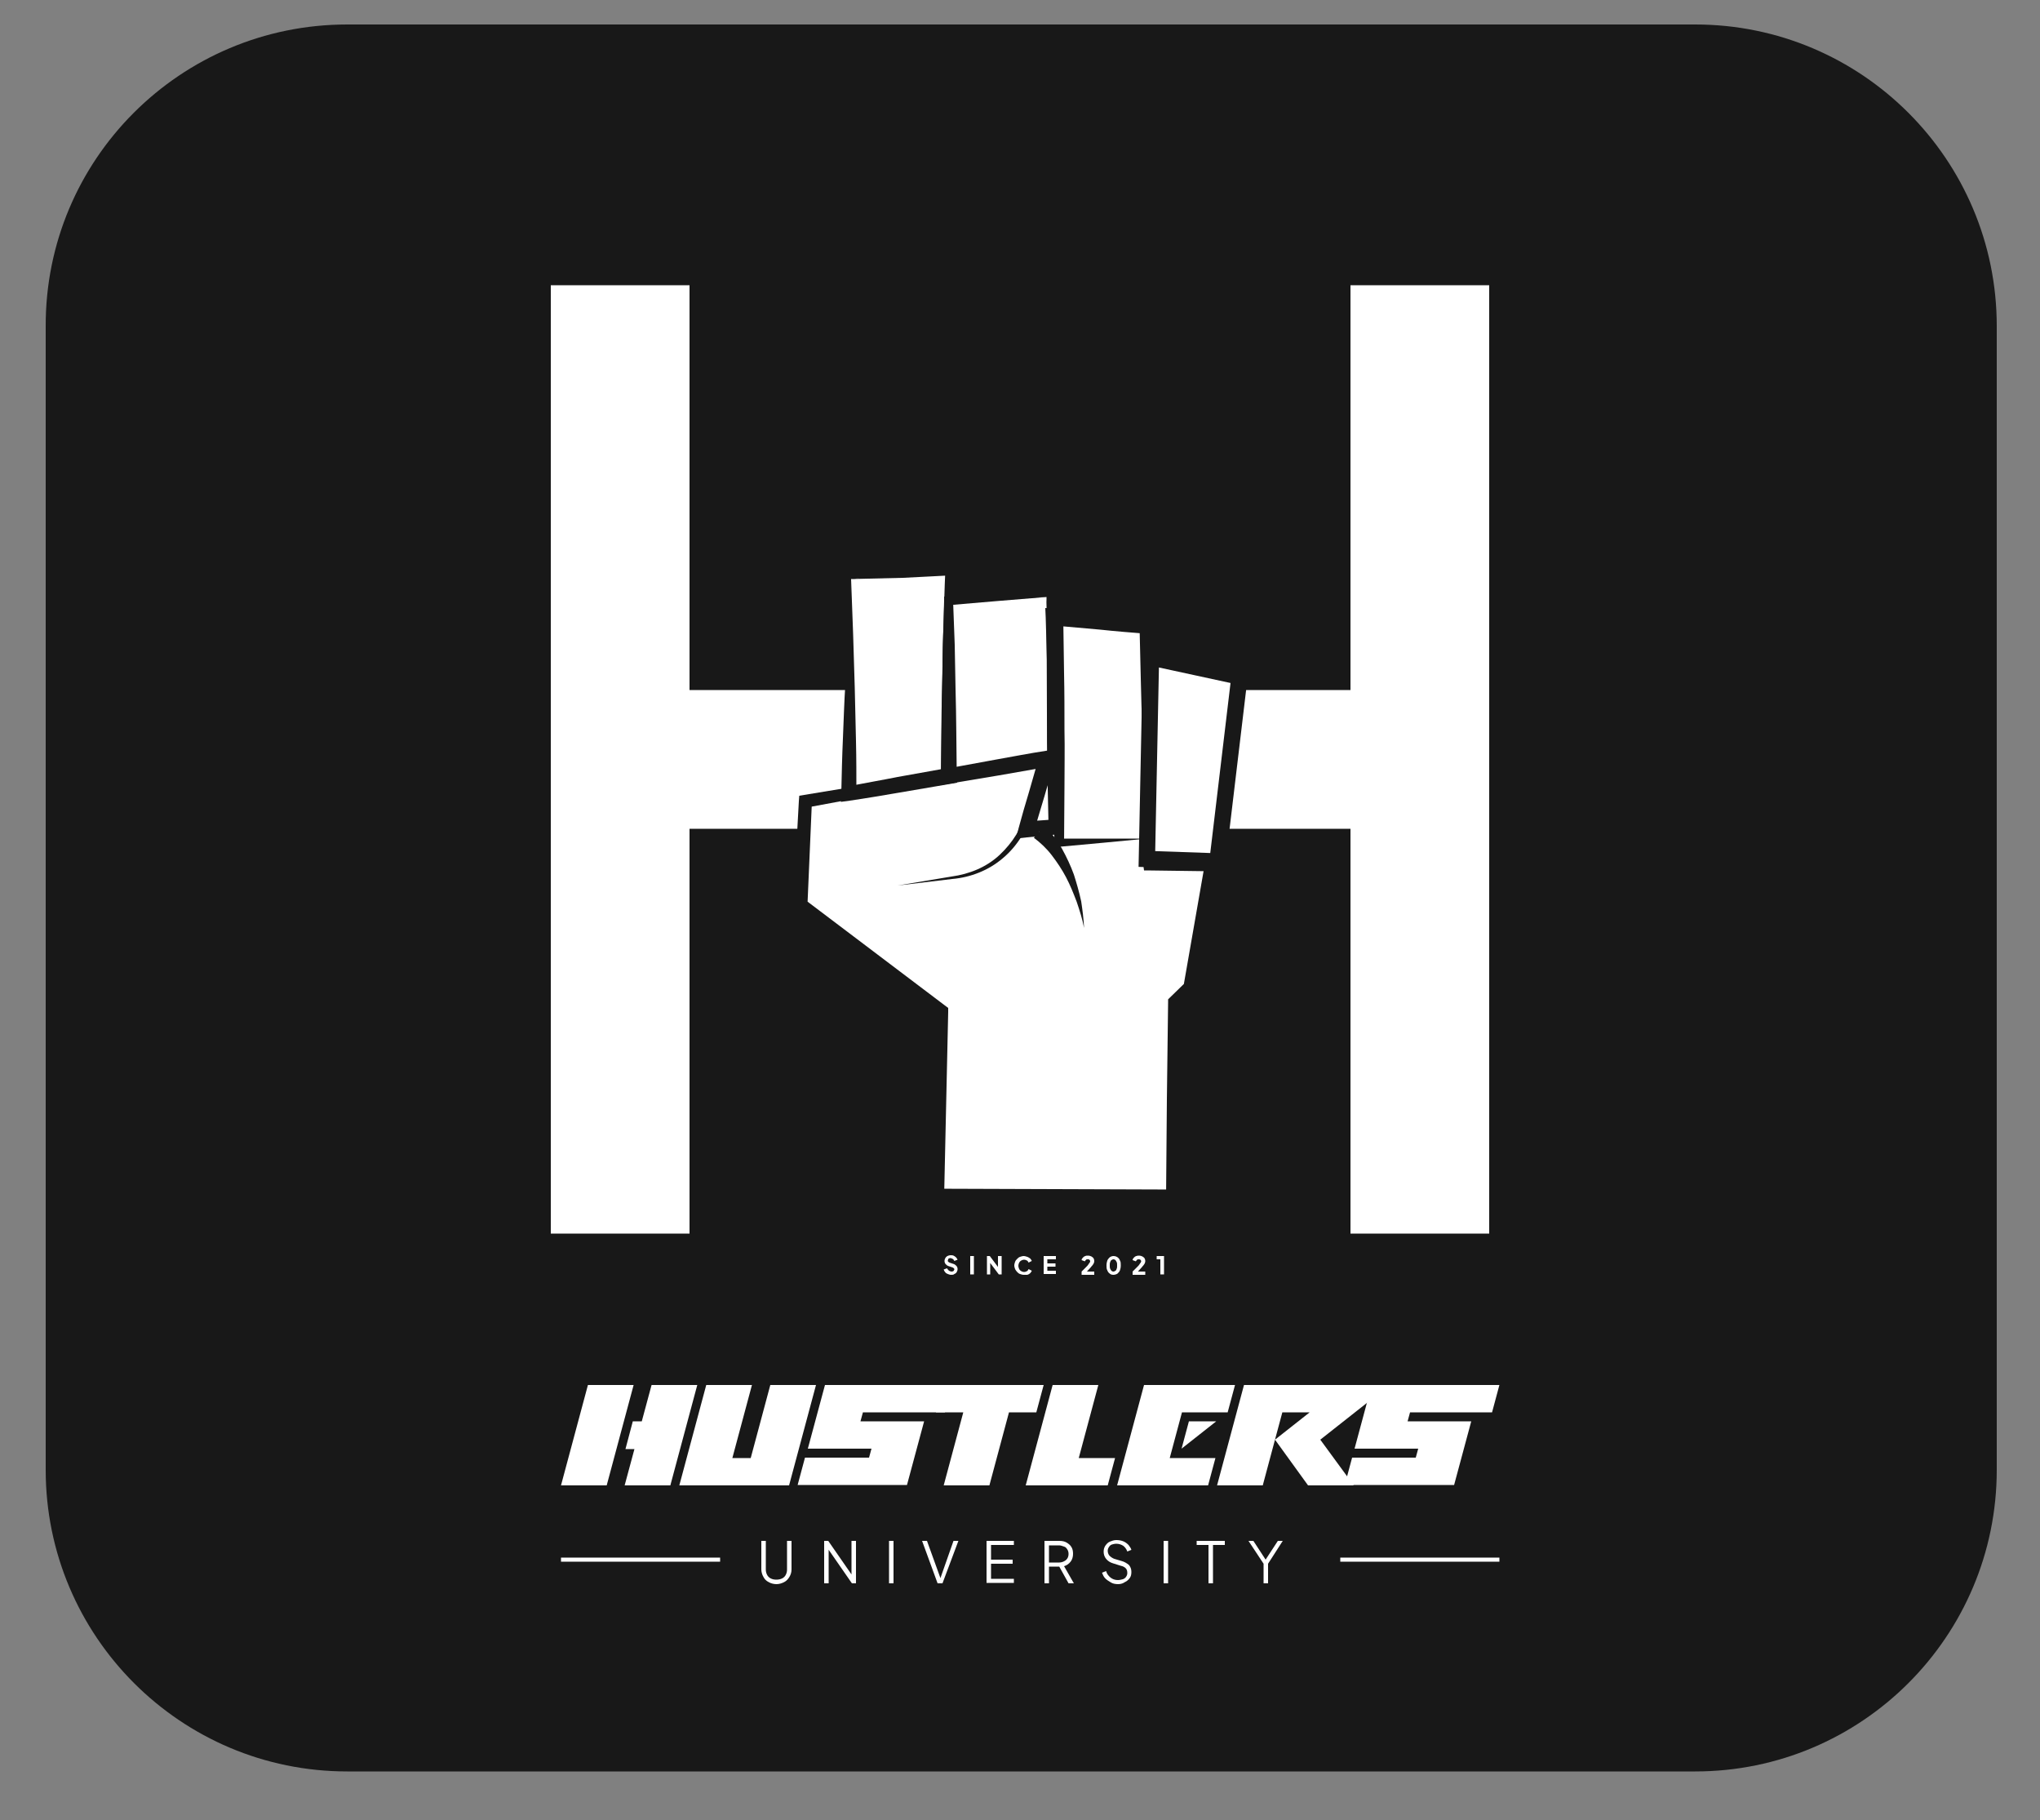 <?xml version="1.0" encoding="utf-8"?>
<!-- Generator: Adobe Illustrator 24.3.0, SVG Export Plug-In . SVG Version: 6.00 Build 0)  -->
<svg version="1.1" id="Layer_1" xmlns="http://www.w3.org/2000/svg" xmlns:xlink="http://www.w3.org/1999/xlink" x="0px" y="0px"
	 viewBox="0 0 500 446" style="enable-background:new 0 0 500 446;" xml:space="preserve">
<rect x="0" y="0" width="500" height="446" fill="#808080" stroke="none"/>
<style type="text/css">
	.st0{fill:#181818;}
	.st1{fill:#FFFFFF;}
	.st2{fill:#FFFFFF;stroke:#181818;stroke-width:4;stroke-linecap:round;stroke-miterlimit:10;}
	.st3{fill:none;stroke:#FFFFFF;stroke-miterlimit:10;}
</style>
<path class="st0" d="M85.1,6h330.4c40.8,0,73.9,33.1,73.9,73.9v280.3c0,40.8-33.1,73.9-73.9,73.9H85.1c-40.8,0-73.9-33.1-73.9-73.9
	V79.9C11.1,39.1,44.2,6,85.1,6z"/>
<g>
	<path class="st1" d="M148.7,364h-11.2l6.6-24.6h11.2L148.7,364z M155.1,348.3h2.2l2.4-8.9h11.2l-6.6,24.6h-11.2l2.4-8.9h-2.2
		L155.1,348.3z"/>
	<path class="st1" d="M166.5,364l6.6-24.6h11.2l-4.8,17.9h4.5l4.8-17.9h11.2l-6.6,24.6H166.5z"/>
	<path class="st1" d="M231.6,346.1h-20.1l-0.6,2.2h15.6l-4.2,15.6h-26.8l1.8-6.7H213l0.6-2.2H198l4.2-15.6h31.3L231.6,346.1z"/>
	<path class="st1" d="M247.3,346.1l-4.8,17.9h-11.2l4.8-17.9h-6.7l1.8-6.7h24.6l-1.8,6.7H247.3z"/>
	<path class="st1" d="M251.4,364l6.6-24.6h11.2l-4.8,17.9h8.9l-1.8,6.7H251.4z"/>
	<path class="st1" d="M286.7,357.3h11.2l-1.8,6.7h-22.3l6.6-24.6h22.3l-1.8,6.7h-11.2L286.7,357.3z M291.4,348.3h6.7l-8.5,6.7
		L291.4,348.3z"/>
	<path class="st1" d="M312.5,352.8l-3,11.2h-11.2l6.6-24.6h35.7l-17,13.4l8.2,11.2h-11.2L312.5,352.8z M312.5,352.8l8.5-6.7h-6.7
		L312.5,352.8z"/>
	<path class="st1" d="M365.7,346.1h-20.1l-0.6,2.2h15.6l-4.2,15.6h-26.8l1.8-6.7H347l0.6-2.2H332l4.2-15.6h31.3L365.7,346.1z"/>
</g>
<g>
	<polygon class="st1" points="331,69.9 331,169.1 169,169.1 169,69.9 135,69.9 135,302.3 169,302.3 169,203.1 331,203.1 331,302.3 
		365,302.3 365,69.9 	"/>
	<g>
		<g>
			<path class="st1" d="M220,217l14.4-2.1c8-1.1,14.7-6.7,17.3-14.4l4.9-14.6l-59.2,10.4l-1.3,25.5l34.3,26.1l-1,45.3h58.3l0.1-47.8
				l3.8-3.8l4.7-29.3h-15.1l-0.9-7.9l-21.4,1.9v-3.8l-8.1,0.7"/>
			<path class="st0" d="M220,217l13.2-2.2c4.4-0.6,8.6-2.3,11.8-5.3c1.6-1.5,3-3.2,4.1-5c1.1-1.9,1.8-3.9,2.5-6.1l4.1-12.8l1.1,1.2
				l-29.5,5.6l-29.6,5.5l1.3-1.5l-1.1,25.5l-0.7-1.5l34.4,26l0.8,0.6l0,1l-1,45.3l-2-2l29.1,0.1l29.1,0.1l-1.8,1.8l0.2-23.9
				l0.3-23.9l0-0.6l0.4-0.4l3.8-3.7l-0.4,0.7l5.1-29.2l1,1.2l-15.1-0.2l-0.7,0l-0.1-0.7l-0.8-7.9l0.7,0.5l-21.4,1.5l-0.3,0l0-0.3
				l0.1-3.8l0.2,0.2l-8.1,0.5l8-0.8l0.2,0l0,0.2l0.1,3.8l-0.3-0.3l21.4-2.3l0.6-0.1l0.1,0.6l1.1,7.9l-0.7-0.7l15.1-0.2l1.2,0
				l-0.2,1.2l-4.4,29.3l-0.1,0.4l-0.3,0.3l-3.7,3.8l0.4-1l0.2,23.9l0.1,23.9l0,1.8l-1.8,0l-29.1,0.1l-29.1,0.1l-2,0l0-2l1.1-45.3
				l0.8,1.6L195,223.3l-0.7-0.6l0.1-0.9l1.4-25.5l0.1-1.3l1.2-0.2l29.7-4.9l29.7-4.8l1.6-0.3l-0.5,1.5l-4.5,12.6
				c-0.7,2.1-1.5,4.3-2.8,6.2c-1.2,1.9-2.7,3.7-4.5,5.2c-3.5,3-7.9,4.7-12.4,5.1L220,217z"/>
		</g>
		<g>
			<polygon class="st1" points="208.6,141.9 208.1,194.5 232.6,190.2 232.6,139.7 			"/>
			<path class="st0" d="M208.6,141.9l0.5,13.5l0.4,13.2c0.1,4.4,0.2,8.7,0.3,13c0.1,4.3,0.1,8.6,0.1,12.9l-2.1-1.8
				c4.1-0.8,8.2-1.5,12.2-2.3l12.3-2.2l-1.6,2l0.1-12.6c0-4.2,0.1-8.4,0.2-12.6c0-4.2,0.1-8.4,0.3-12.6c0.1-4.2,0.2-8.4,0.4-12.6
				l1.3,1.2c-1.9,0.1-3.9,0.2-5.8,0.3l-5.9,0.3L208.6,141.9z M208.6,141.9l11.7-1.7l6-0.8c2-0.3,4.1-0.5,6.1-0.8l1.2-0.2l0,1.3
				c0.2,4.2,0.3,8.4,0.4,12.6c0.1,4.2,0.2,8.4,0.3,12.6c0.1,4.2,0.2,8.4,0.2,12.6l0.1,12.6l0,1.7l-1.7,0.3l-12.3,2.1
				c-4.1,0.7-8.2,1.4-12.3,2l-2.2,0.3l0.1-2.2c0.1-4.5,0.2-9,0.4-13.4c0.2-4.5,0.3-8.9,0.6-13.3c0.2-4.4,0.4-8.8,0.7-13.1
				L208.6,141.9z"/>
		</g>
		<g>
			<polygon class="st1" points="256.5,146.3 232.6,147.3 232.6,190.2 256.5,186 251.5,203.3 258.7,202.7 			"/>
			<path class="st0" d="M256.5,146.3l-12.2,1c-4,0.3-7.9,0.7-11.7,1l1-1L234,158l0.2,10.7c0.2,7.2,0.2,14.3,0.3,21.5l-2.2-1.9
				l12-2.2c4-0.7,8-1.5,12-2.1l3.1-0.5l-0.9,3l-2.5,8.6c-0.9,2.9-1.7,5.8-2.6,8.6l-2-2.4l7.2-0.5l-1.6,1.8
				c-0.1-4.6-0.2-9.2-0.3-13.8c-0.1-4.6-0.1-9.3-0.1-13.9L256.5,146.3z M256.5,146.3l1.1,13.7l1.1,14c0.4,4.7,0.7,9.5,1,14.2
				c0.3,4.8,0.6,9.6,0.8,14.4l0.1,1.7l-1.7,0.2l-7.2,0.7l-2.7,0.3l0.7-2.7c0.8-2.9,1.6-5.8,2.5-8.7l2.5-8.7l2.2,2.5
				c-4,0.7-8,1.4-12,2.1l-12,2l-2.3,0.4l0-2.3c0.1-7.2,0.1-14.3,0.3-21.5l0.2-10.7l0.3-10.7l0-1l1,0c4.1,0,8.2,0,12.2,0L256.5,146.3
				z"/>
		</g>
		<g>
			<polygon class="st1" points="281.1,205.5 259.7,206.5 258.5,151.4 281.1,153.6 			"/>
			<path class="st0" d="M281.1,205.5l-10.5,1c-3.6,0.3-7.2,0.7-10.9,1l-1.1,0.1l-0.1-1.1c-0.3-4.6-0.5-9.2-0.7-13.8
				c-0.2-4.6-0.4-9.2-0.6-13.8c-0.2-4.6-0.4-9.2-0.5-13.8l-0.4-13.8l-0.1-2.3l2.2,0.2l11.3,1.1c3.8,0.4,7.5,0.8,11.3,1.2l1.7,0.2
				l0,1.6c-0.1,4.4-0.1,8.9-0.3,13.3c-0.1,4.4-0.2,8.8-0.4,13.2c-0.2,4.4-0.3,8.7-0.5,12.9L281.1,205.5z M281.1,205.5l-0.6-13.4
				l-0.5-13.1c-0.2-4.3-0.3-8.6-0.4-12.8c-0.1-4.3-0.2-8.5-0.3-12.7l1.7,1.8c-3.8-0.3-7.6-0.6-11.3-1l-11.3-1l2.2-2l0.2,13.8
				c0.1,4.6,0.1,9.2,0.1,13.8c0.1,4.6,0,9.2,0,13.8c0,4.6-0.1,9.2-0.1,13.8l-1.1-1c3.4,0,6.9,0,10.5,0L281.1,205.5z"/>
		</g>
		<polygon class="st2" points="298.4,211.1 281.1,210.5 282.1,161.1 303.8,165.8 		"/>
	</g>
	<g>
		<path class="st1" d="M265.7,227.4c0,0-1.7-15.5-11.1-23.7"/>
		<path class="st0" d="M265.7,227.4c-0.4-2.2-1.1-4.3-1.8-6.4c-0.8-2.1-1.6-4.1-2.6-6c-1-1.9-2.2-3.7-3.5-5.4
			c-1.3-1.7-2.8-3.1-4.4-4.3l2.6-3c1.7,1.8,3.1,3.6,4.3,5.7c1.1,2,2.1,4.1,2.9,6.3c0.7,2.2,1.3,4.3,1.8,6.6
			C265.3,222.9,265.6,225.1,265.7,227.4z"/>
	</g>
</g>
<g>
	<path class="st1" d="M190.3,388.2c-0.7,0-1.4-0.2-1.9-0.5c-0.6-0.3-1-0.7-1.3-1.3c-0.3-0.5-0.5-1.2-0.5-1.8v-7h1.1v7
		c0,0.5,0.1,0.9,0.3,1.3s0.5,0.7,0.9,0.9c0.4,0.2,0.8,0.3,1.4,0.3c0.5,0,1-0.1,1.4-0.3c0.4-0.2,0.7-0.5,0.9-0.9
		c0.2-0.4,0.3-0.8,0.3-1.3v-7h1.1v7c0,0.7-0.2,1.3-0.5,1.8c-0.3,0.5-0.7,1-1.3,1.3S191,388.2,190.3,388.2z"/>
	<path class="st1" d="M202,388v-10.4h1l6.1,8.8h-0.4v-8.8h1.1V388h-1l-6.1-8.8h0.4v8.8H202z"/>
	<path class="st1" d="M217.9,388v-10.4h1.1V388H217.9z"/>
	<path class="st1" d="M229.8,388l-3.8-10.4h1.2l3.4,9.4h-0.2l3.3-9.4h1.2L231,388H229.8z"/>
	<path class="st1" d="M241.8,388v-10.4h6.7v1h-5.6v3.6h5.3v1h-5.3v3.7h5.6v1H241.8z"/>
	<path class="st1" d="M256,388v-10.4h3.6c0.7,0,1.3,0.1,1.8,0.4c0.5,0.3,0.9,0.6,1.2,1.1c0.3,0.5,0.4,1,0.4,1.7
		c0,0.7-0.2,1.4-0.6,1.9c-0.4,0.5-0.9,0.9-1.6,1.1l2.4,4.2h-1.3l-2.5-4.5l0.8,0.4h-3.1v4.1H256z M257.1,382.9h2.5
		c0.4,0,0.8-0.1,1.2-0.3s0.6-0.4,0.8-0.7c0.2-0.3,0.3-0.7,0.3-1.1s-0.1-0.8-0.3-1.1c-0.2-0.3-0.4-0.6-0.8-0.7s-0.7-0.3-1.2-0.3h-2.5
		V382.9z"/>
	<path class="st1" d="M274.1,388.2c-0.7,0-1.3-0.1-1.8-0.4c-0.5-0.3-1-0.6-1.4-1s-0.6-0.9-0.8-1.4l1-0.4c0.2,0.7,0.6,1.2,1.1,1.6
		c0.5,0.4,1.1,0.6,1.8,0.6c0.4,0,0.8-0.1,1.2-0.2c0.3-0.1,0.6-0.3,0.8-0.6c0.2-0.3,0.3-0.6,0.3-0.9c0-0.5-0.1-0.9-0.4-1.2
		c-0.3-0.3-0.7-0.5-1.2-0.6l-1.9-0.6c-0.7-0.2-1.3-0.6-1.7-1.1c-0.4-0.5-0.6-1.1-0.6-1.7c0-0.6,0.1-1,0.4-1.5c0.3-0.4,0.6-0.8,1.1-1
		c0.5-0.2,1-0.4,1.6-0.4c0.6,0,1.2,0.1,1.7,0.3c0.5,0.2,0.9,0.5,1.3,0.9c0.3,0.4,0.6,0.8,0.7,1.2l-1,0.4c-0.2-0.6-0.6-1.1-1-1.4
		c-0.5-0.3-1-0.5-1.7-0.5c-0.4,0-0.8,0.1-1.1,0.2s-0.5,0.3-0.7,0.6c-0.2,0.3-0.3,0.6-0.3,0.9c0,0.4,0.1,0.8,0.4,1.2
		c0.3,0.3,0.7,0.6,1.2,0.8l1.7,0.5c0.8,0.2,1.4,0.6,1.9,1c0.4,0.5,0.6,1,0.6,1.7c0,0.6-0.1,1.1-0.4,1.5c-0.3,0.4-0.7,0.8-1.2,1
		C275.3,388,274.7,388.2,274.1,388.2z"/>
	<path class="st1" d="M285.2,388v-10.4h1.1V388H285.2z"/>
	<path class="st1" d="M296.2,388v-9.4h-2.9v-1h6.9v1h-2.9v9.4H296.2z"/>
	<path class="st1" d="M309.7,388v-4.8l-3.7-5.6h1.2l3.2,4.9h-0.4l3.2-4.9h1.2l-3.6,5.6v4.8H309.7z"/>
</g>
<line class="st3" x1="137.5" y1="382.2" x2="176.5" y2="382.2"/>
<line class="st3" x1="328.5" y1="382.2" x2="367.5" y2="382.2"/>
<g>
	<g>
		<path class="st1" d="M233.1,312.4c-0.3,0-0.5-0.1-0.8-0.2c-0.2-0.1-0.5-0.2-0.6-0.4c-0.2-0.2-0.3-0.4-0.4-0.7l0.8-0.3
			c0.1,0.2,0.3,0.4,0.5,0.6c0.2,0.1,0.4,0.2,0.7,0.2c0.1,0,0.2,0,0.3-0.1c0.1,0,0.2-0.1,0.2-0.2c0.1-0.1,0.1-0.2,0.1-0.2
			c0-0.1,0-0.2-0.1-0.3c-0.1-0.1-0.2-0.1-0.3-0.2l-0.9-0.3c-0.4-0.1-0.6-0.3-0.8-0.5c-0.2-0.2-0.3-0.5-0.3-0.8
			c0-0.3,0.1-0.5,0.2-0.7c0.1-0.2,0.3-0.4,0.5-0.5c0.2-0.1,0.5-0.2,0.8-0.2c0.3,0,0.5,0,0.7,0.1s0.4,0.2,0.6,0.4s0.3,0.4,0.4,0.6
			l-0.8,0.3c-0.1-0.2-0.2-0.4-0.4-0.5c-0.2-0.1-0.4-0.2-0.6-0.2c-0.1,0-0.2,0-0.3,0.1c-0.1,0-0.2,0.1-0.2,0.2s-0.1,0.2-0.1,0.3
			c0,0.1,0,0.2,0.1,0.3c0.1,0.1,0.2,0.1,0.3,0.2l0.9,0.3c0.4,0.1,0.6,0.3,0.8,0.5c0.2,0.2,0.3,0.5,0.3,0.8c0,0.3-0.1,0.5-0.2,0.7
			c-0.1,0.2-0.3,0.4-0.6,0.5C233.7,312.4,233.5,312.4,233.1,312.4z"/>
		<path class="st1" d="M237.8,312.3v-4.5h0.9v4.5H237.8z"/>
		<path class="st1" d="M241.9,312.3v-4.5h0.7l2.4,3.2l-0.4,0.1v-3.3h0.9v4.5h-0.7l-2.4-3.2l0.3-0.1v3.3H241.9z"/>
		<path class="st1" d="M250.9,312.4c-0.3,0-0.6-0.1-0.9-0.2c-0.3-0.1-0.5-0.3-0.7-0.5s-0.4-0.5-0.5-0.7c-0.1-0.3-0.2-0.6-0.2-0.9
			s0.1-0.6,0.2-0.9c0.1-0.3,0.3-0.5,0.5-0.7c0.2-0.2,0.4-0.4,0.7-0.5s0.6-0.2,0.9-0.2c0.3,0,0.6,0.1,0.9,0.2
			c0.3,0.1,0.5,0.3,0.7,0.4c0.2,0.2,0.3,0.4,0.4,0.6l-0.8,0.4c-0.1-0.2-0.2-0.4-0.4-0.5c-0.2-0.1-0.4-0.2-0.7-0.2
			c-0.3,0-0.5,0.1-0.7,0.2c-0.2,0.1-0.4,0.3-0.5,0.5c-0.1,0.2-0.2,0.5-0.2,0.8s0.1,0.5,0.2,0.8c0.1,0.2,0.3,0.4,0.5,0.5
			c0.2,0.1,0.4,0.2,0.7,0.2c0.3,0,0.5-0.1,0.7-0.2c0.2-0.1,0.3-0.3,0.4-0.5l0.8,0.4c-0.1,0.2-0.2,0.4-0.4,0.6
			c-0.2,0.2-0.4,0.3-0.7,0.4C251.5,312.4,251.2,312.4,250.9,312.4z"/>
		<path class="st1" d="M255.8,312.3v-4.5h3v0.8h-2.1v1h2v0.8h-2v1h2.1v0.8H255.8z"/>
		<path class="st1" d="M265.1,312.3v-0.7l1.2-1.2c0.2-0.2,0.4-0.4,0.5-0.6s0.2-0.3,0.3-0.4c0-0.1,0.1-0.2,0.1-0.3
			c0-0.2-0.1-0.3-0.2-0.4c-0.1-0.1-0.2-0.1-0.4-0.1c-0.2,0-0.3,0-0.4,0.1c-0.1,0.1-0.2,0.2-0.3,0.4l-0.8-0.3c0-0.2,0.1-0.4,0.3-0.6
			c0.2-0.2,0.3-0.3,0.6-0.4c0.2-0.1,0.4-0.1,0.7-0.1c0.3,0,0.6,0.1,0.8,0.2c0.2,0.1,0.4,0.3,0.5,0.4c0.1,0.2,0.2,0.4,0.2,0.7
			c0,0.2,0,0.3-0.1,0.5c-0.1,0.2-0.1,0.3-0.3,0.5c-0.1,0.2-0.3,0.3-0.4,0.5l-1,1.1h1.8v0.8H265.1z"/>
		<path class="st1" d="M272.9,312.4c-0.4,0-0.7-0.1-0.9-0.3c-0.3-0.2-0.5-0.5-0.6-0.8c-0.2-0.3-0.2-0.8-0.2-1.2
			c0-0.5,0.1-0.9,0.2-1.2c0.1-0.3,0.4-0.6,0.6-0.8c0.3-0.2,0.6-0.3,0.9-0.3c0.4,0,0.7,0.1,1,0.3c0.3,0.2,0.5,0.5,0.6,0.8
			c0.2,0.3,0.2,0.7,0.2,1.2s-0.1,0.9-0.2,1.2c-0.1,0.3-0.4,0.6-0.6,0.8C273.6,312.3,273.2,312.4,272.9,312.4z M272.9,311.6
			c0.2,0,0.3-0.1,0.5-0.2s0.2-0.3,0.3-0.5c0.1-0.2,0.1-0.5,0.1-0.8s0-0.6-0.1-0.8c-0.1-0.2-0.2-0.4-0.3-0.5s-0.3-0.2-0.5-0.2
			c-0.2,0-0.3,0.1-0.5,0.2s-0.2,0.3-0.3,0.5s-0.1,0.5-0.1,0.8c0,0.3,0,0.6,0.1,0.8s0.2,0.4,0.3,0.5S272.7,311.6,272.9,311.6z"/>
		<path class="st1" d="M277.6,312.3v-0.7l1.2-1.2c0.2-0.2,0.4-0.4,0.5-0.6s0.2-0.3,0.3-0.4c0-0.1,0.1-0.2,0.1-0.3
			c0-0.2-0.1-0.3-0.2-0.4c-0.1-0.1-0.2-0.1-0.4-0.1c-0.2,0-0.3,0-0.4,0.1c-0.1,0.1-0.2,0.2-0.3,0.4l-0.8-0.3c0-0.2,0.1-0.4,0.3-0.6
			c0.2-0.2,0.3-0.3,0.6-0.4s0.4-0.1,0.7-0.1c0.3,0,0.6,0.1,0.8,0.2c0.2,0.1,0.4,0.3,0.5,0.4c0.1,0.2,0.2,0.4,0.2,0.7
			c0,0.2,0,0.3-0.1,0.5c-0.1,0.2-0.1,0.3-0.3,0.5c-0.1,0.2-0.3,0.3-0.4,0.5l-1,1.1h1.8v0.8H277.6z"/>
		<path class="st1" d="M284.4,312.3v-3.7h-0.9v-0.8h1.8v4.5H284.4z"/>
	</g>
</g>
</svg>
